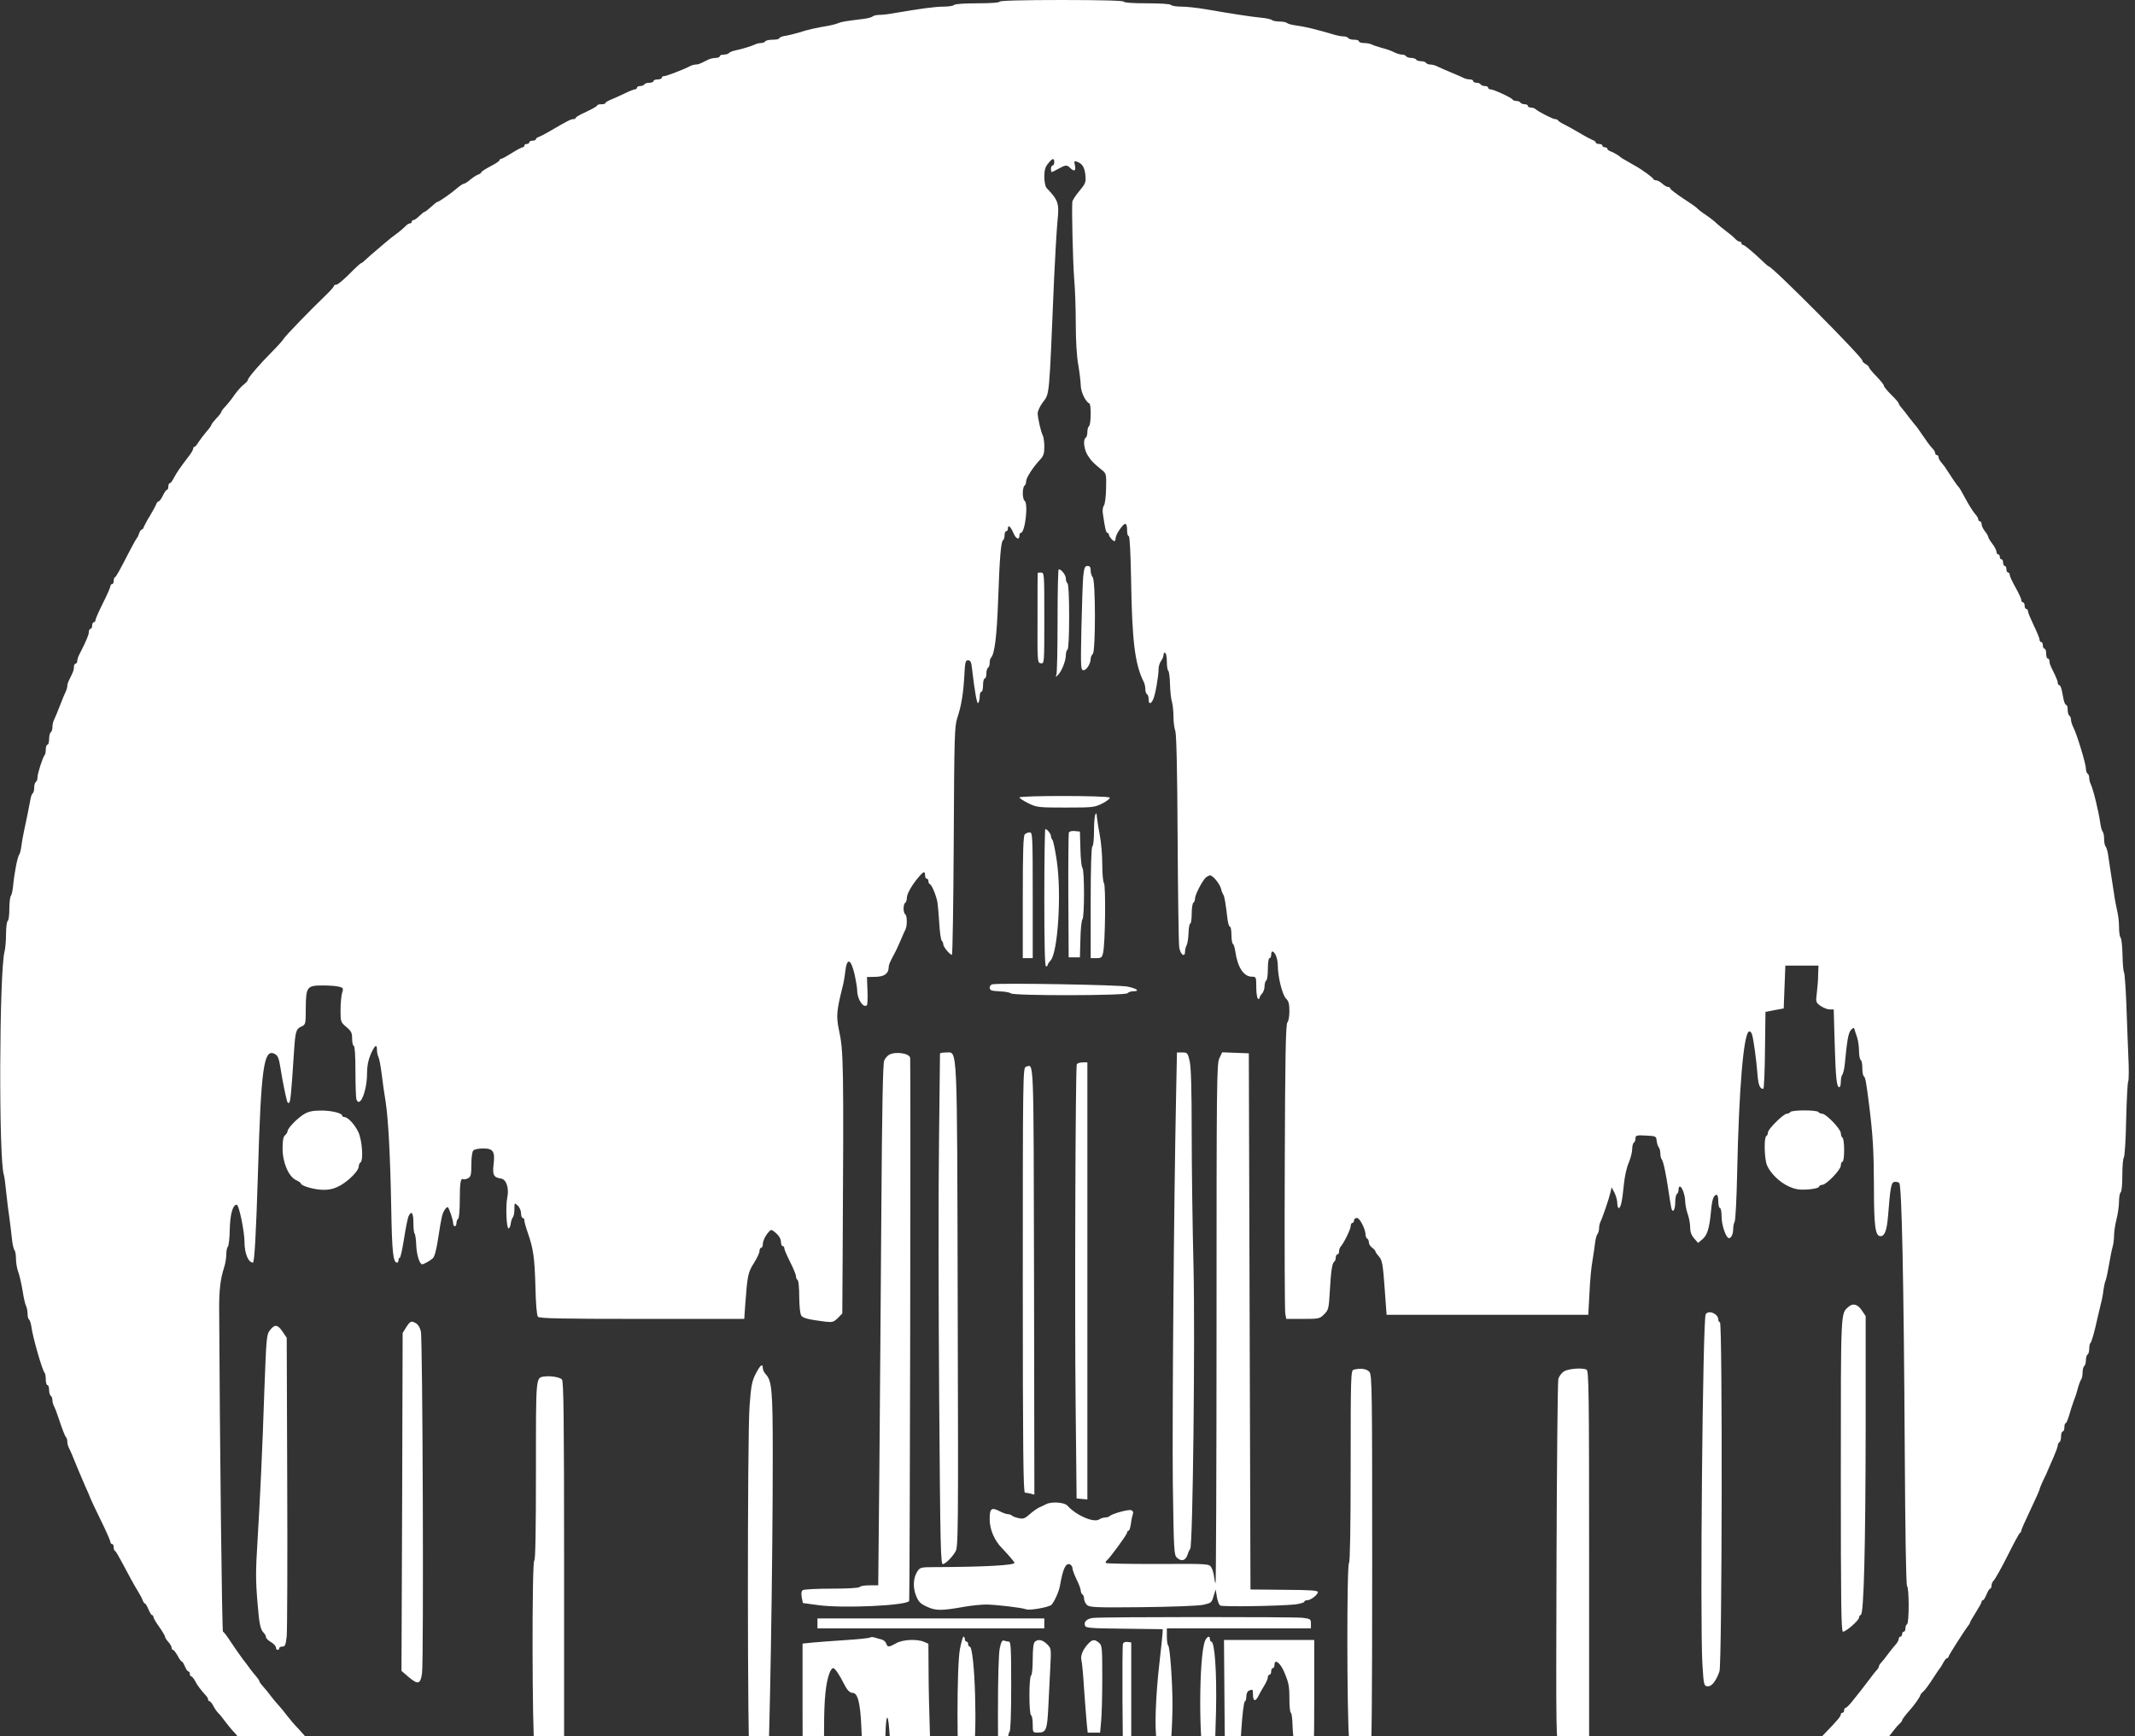 <svg width="257" height="209" viewBox="0 0 257 209" fill="none" xmlns="http://www.w3.org/2000/svg">
<rect x="0" y="0" width="257" height="209" fill="#333333" stroke="none"/>
<path d="M120.327 0.199C120.327 0.319 119.311 0.398 117.656 0.398C116.082 0.398 114.925 0.478 114.846 0.598C114.786 0.697 114.208 0.797 113.59 0.797C112.593 0.797 110.799 1.036 107.55 1.594C106.952 1.713 106.175 1.793 105.856 1.793C105.517 1.793 105.178 1.873 105.058 1.972C104.959 2.072 104.48 2.211 103.982 2.271C101.67 2.55 101.271 2.63 100.892 2.789C100.673 2.889 100.175 3.008 99.796 3.088C98.241 3.347 97.245 3.566 96.208 3.905C95.61 4.084 94.813 4.283 94.474 4.323C94.115 4.383 93.816 4.502 93.816 4.602C93.816 4.702 93.457 4.781 93.039 4.781C92.6 4.781 92.181 4.861 92.122 4.981C92.062 5.08 91.823 5.18 91.603 5.18C91.404 5.18 91.065 5.259 90.866 5.359C90.447 5.558 89.351 5.897 88.494 6.076C88.135 6.156 87.796 6.295 87.736 6.395C87.657 6.495 87.397 6.574 87.118 6.574C86.859 6.574 86.64 6.654 86.64 6.774C86.64 6.873 86.421 6.973 86.142 6.973C85.863 6.973 85.444 7.072 85.185 7.212C84.248 7.69 84.049 7.77 83.75 7.77C83.59 7.77 83.291 7.849 83.092 7.949C82.354 8.347 80.222 9.164 79.942 9.164C79.783 9.164 79.663 9.244 79.663 9.363C79.663 9.463 79.444 9.563 79.165 9.563C78.886 9.563 78.667 9.642 78.667 9.762C78.667 9.861 78.447 9.961 78.188 9.961C77.909 9.961 77.63 10.041 77.57 10.16C77.51 10.26 77.271 10.36 77.052 10.36C76.853 10.36 76.673 10.439 76.673 10.559C76.673 10.658 76.554 10.758 76.434 10.758C76.295 10.758 75.737 10.977 75.178 11.256C74.64 11.515 73.883 11.854 73.544 11.993C73.185 12.133 72.886 12.312 72.886 12.392C72.886 12.491 72.667 12.551 72.388 12.551C72.109 12.551 71.889 12.611 71.889 12.69C71.889 12.79 71.311 13.109 70.594 13.447C69.876 13.766 69.298 14.105 69.298 14.185C69.298 14.284 69.159 14.344 68.999 14.344C68.72 14.344 68.321 14.543 66.208 15.778C65.67 16.097 65.052 16.416 64.873 16.476C64.674 16.535 64.514 16.655 64.514 16.755C64.514 16.854 64.335 16.934 64.115 16.934C63.896 16.934 63.717 17.014 63.717 17.133C63.717 17.233 63.577 17.332 63.418 17.332C63.258 17.332 63.119 17.412 63.119 17.532C63.119 17.631 63.019 17.731 62.919 17.731C62.8 17.731 62.202 18.049 61.604 18.428C61.006 18.806 60.428 19.125 60.328 19.125C60.208 19.125 60.129 19.205 60.129 19.285C60.129 19.384 59.63 19.723 59.032 20.022C58.434 20.34 57.936 20.659 57.936 20.739C57.936 20.819 57.776 20.938 57.557 21.018C57.358 21.078 56.939 21.357 56.62 21.616C56.301 21.895 55.963 22.114 55.843 22.114C55.743 22.114 55.385 22.353 55.046 22.632C54.328 23.269 52.833 24.305 52.654 24.305C52.594 24.305 52.255 24.564 51.896 24.903C51.537 25.221 51.199 25.5 51.119 25.5C51.039 25.5 50.76 25.72 50.481 25.998C50.202 26.277 49.883 26.497 49.763 26.497C49.664 26.497 49.564 26.576 49.564 26.696C49.564 26.795 49.464 26.895 49.345 26.895C49.205 26.895 48.966 27.054 48.787 27.253C48.607 27.433 48.109 27.871 47.67 28.19C47.232 28.509 46.773 28.867 46.654 28.987C46.514 29.086 45.996 29.545 45.478 29.983C44.94 30.421 44.322 30.979 44.062 31.218C43.803 31.477 43.544 31.676 43.484 31.676C43.405 31.676 42.767 32.254 42.069 32.971C41.352 33.688 40.654 34.266 40.494 34.266C40.335 34.266 40.195 34.346 40.195 34.425C40.195 34.525 39.777 35.003 39.278 35.481C37.484 37.195 34.315 40.462 34.136 40.801C34.036 40.98 33.378 41.717 32.66 42.434C31.146 43.968 29.83 45.502 29.83 45.761C29.83 45.841 29.591 46.1 29.312 46.319C29.033 46.538 28.514 47.116 28.175 47.614C27.837 48.112 27.338 48.71 27.099 48.969C26.84 49.228 26.641 49.507 26.641 49.586C26.641 49.666 26.381 50.025 26.043 50.363C25.724 50.722 25.445 51.06 25.445 51.14C25.445 51.24 25.166 51.618 24.827 51.997C24.508 52.375 24.089 52.933 23.89 53.232C23.71 53.551 23.491 53.79 23.412 53.79C23.332 53.79 23.252 53.889 23.252 54.029C23.252 54.148 23.013 54.567 22.694 54.965C21.657 56.32 21.279 56.878 20.94 57.515C20.76 57.874 20.541 58.173 20.441 58.173C20.342 58.173 20.262 58.352 20.262 58.571C20.262 58.79 20.182 58.97 20.102 58.97C20.003 58.97 19.784 59.288 19.604 59.667C19.425 60.045 19.186 60.364 19.086 60.364C18.986 60.364 18.867 60.524 18.807 60.703C18.727 60.902 18.408 61.5 18.069 62.058C17.73 62.596 17.412 63.213 17.332 63.392C17.272 63.592 17.152 63.751 17.073 63.751C16.973 63.751 16.834 63.95 16.754 64.189C16.674 64.448 16.574 64.687 16.495 64.747C16.435 64.807 16.096 65.385 15.757 66.042C14.342 68.791 13.983 69.429 13.844 69.489C13.744 69.528 13.684 69.728 13.684 69.947C13.684 70.146 13.604 70.325 13.485 70.325C13.385 70.325 13.285 70.445 13.285 70.584C13.285 70.704 12.887 71.64 12.388 72.616C11.89 73.612 11.491 74.529 11.491 74.648C11.491 74.788 11.412 74.907 11.292 74.907C11.192 74.907 11.093 75.087 11.093 75.306C11.093 75.525 11.013 75.704 10.893 75.704C10.794 75.704 10.694 75.884 10.694 76.083C10.694 76.421 10.395 77.139 9.578 78.732C9.418 79.011 9.299 79.39 9.299 79.569C9.299 79.749 9.219 79.888 9.099 79.888C9 79.888 8.9 80.067 8.9 80.286C8.9 80.685 8.82 80.864 8.342 81.82C8.202 82.079 8.103 82.418 8.103 82.577C8.103 82.737 8.023 83.036 7.923 83.235C7.824 83.414 7.505 84.191 7.206 84.968C6.907 85.725 6.588 86.522 6.488 86.701C6.388 86.9 6.309 87.279 6.309 87.538C6.309 87.817 6.229 88.096 6.109 88.156C6.01 88.215 5.91 88.594 5.91 88.972C5.91 89.351 5.83 89.65 5.711 89.65C5.611 89.65 5.511 89.909 5.511 90.208C5.511 90.526 5.452 90.845 5.372 90.905C5.153 91.144 4.515 93.096 4.515 93.575C4.515 93.814 4.435 94.073 4.315 94.132C4.216 94.192 4.116 94.511 4.116 94.83C4.116 95.148 4.036 95.447 3.937 95.507C3.837 95.567 3.717 95.905 3.658 96.264C3.478 97.22 3.179 98.774 2.92 99.91C2.8 100.448 2.641 101.304 2.581 101.802C2.521 102.3 2.402 102.798 2.302 102.898C2.103 103.157 1.724 105.109 1.584 106.584C1.525 107.181 1.405 107.759 1.305 107.859C1.206 107.978 1.126 108.656 1.126 109.393C1.126 110.13 1.046 110.807 0.927 110.867C0.827 110.927 0.727 111.644 0.727 112.421C0.727 113.218 0.648 114.174 0.548 114.553C-0.09 116.963 -0.17 139.694 0.468 141.447C0.528 141.607 0.648 142.543 0.747 143.539C0.847 144.515 1.026 145.95 1.146 146.727C1.246 147.484 1.385 148.619 1.445 149.217C1.505 149.815 1.644 150.393 1.744 150.492C1.844 150.612 1.923 151.07 1.923 151.548C1.923 152.006 2.043 152.743 2.202 153.142C2.362 153.56 2.581 154.576 2.721 155.393C2.84 156.21 3.04 157.047 3.139 157.226C3.239 157.425 3.319 157.843 3.319 158.162C3.319 158.501 3.398 158.8 3.498 158.859C3.598 158.919 3.717 159.318 3.777 159.716C3.937 160.971 5.093 164.995 5.372 165.274C5.452 165.354 5.511 165.713 5.511 166.091C5.511 166.45 5.611 166.749 5.711 166.749C5.83 166.749 5.91 167.008 5.91 167.326C5.91 167.665 6.01 167.984 6.109 168.044C6.229 168.103 6.309 168.342 6.309 168.562C6.309 168.761 6.388 169.099 6.508 169.299C6.608 169.478 6.827 170.036 6.986 170.534C7.525 172.148 7.824 172.924 7.963 173.044C8.043 173.124 8.103 173.363 8.103 173.562C8.103 173.761 8.182 174.08 8.282 174.279C8.382 174.459 8.561 174.857 8.681 175.156C9.299 176.67 9.777 177.825 10.295 179.001C10.555 179.539 10.814 180.176 10.893 180.395C10.973 180.614 11.551 181.83 12.169 183.085C12.787 184.34 13.285 185.495 13.285 185.615C13.285 185.754 13.385 185.874 13.485 185.874C13.604 185.874 13.684 186.053 13.684 186.252C13.684 186.472 13.744 186.671 13.844 186.711C13.923 186.731 14.242 187.268 14.561 187.866C15.518 189.679 16.196 190.914 16.654 191.651C16.893 192.03 17.133 192.508 17.192 192.687C17.272 192.887 17.372 193.046 17.451 193.046C17.531 193.046 17.71 193.365 17.87 193.743C18.029 194.122 18.209 194.44 18.308 194.44C18.388 194.44 18.468 194.54 18.468 194.66C18.468 194.799 18.787 195.337 19.166 195.855C19.544 196.393 19.863 196.931 19.863 197.03C19.863 197.15 20.043 197.429 20.262 197.668C20.481 197.907 20.661 198.226 20.661 198.365C20.661 198.505 20.74 198.624 20.82 198.624C20.92 198.624 21.159 198.943 21.378 199.321C21.578 199.7 21.797 200.019 21.877 200.019C21.956 200.019 22.116 200.278 22.255 200.616C22.395 200.955 22.574 201.214 22.674 201.214C22.774 201.214 22.853 201.353 22.853 201.513C22.853 201.672 22.933 201.812 23.013 201.812C23.113 201.812 23.312 202.051 23.471 202.35C23.73 202.868 24.229 203.525 24.787 204.123C24.926 204.262 25.046 204.461 25.046 204.581C25.046 204.7 25.126 204.8 25.206 204.8C25.305 204.8 25.505 205.039 25.664 205.338C25.823 205.657 26.082 206.035 26.242 206.195C26.421 206.354 26.82 206.852 27.139 207.29C27.478 207.729 27.877 208.227 28.036 208.386C28.215 208.545 28.614 209.043 28.953 209.482C29.272 209.92 29.71 210.458 29.93 210.697C30.149 210.936 30.607 211.474 30.946 211.892C31.305 212.331 31.863 212.968 32.202 213.307C32.541 213.665 32.82 214.004 32.82 214.064C32.82 214.283 43.026 224.324 43.245 224.324C43.305 224.324 43.684 224.642 44.102 225.041C44.541 225.439 45.378 226.137 45.976 226.575C46.574 227.033 47.212 227.551 47.371 227.71C47.531 227.87 48.129 228.368 48.667 228.806C49.225 229.244 49.703 229.663 49.724 229.743C49.763 229.842 49.883 229.902 49.983 229.902C50.142 229.902 52.454 231.575 52.753 231.894C52.953 232.133 56.102 234.285 56.222 234.285C56.301 234.285 56.541 234.464 56.78 234.683C57.019 234.902 57.338 235.082 57.477 235.082C57.617 235.082 57.737 235.161 57.737 235.281C57.737 235.381 57.876 235.48 58.036 235.48C58.195 235.48 58.335 235.54 58.335 235.64C58.335 235.719 58.654 235.958 59.032 236.157C59.411 236.377 59.73 236.616 59.73 236.715C59.73 236.795 59.909 236.875 60.129 236.875C60.348 236.875 60.527 236.954 60.527 237.074C60.527 237.174 60.607 237.273 60.727 237.273C60.826 237.273 61.385 237.572 61.962 237.931C62.541 238.289 63.258 238.708 63.577 238.847C63.876 239.006 64.115 239.206 64.115 239.305C64.115 239.385 64.295 239.465 64.494 239.465C64.713 239.465 64.913 239.524 64.953 239.604C64.992 239.704 65.371 239.943 65.81 240.182C67.604 241.138 68.002 241.357 68.062 241.497C68.102 241.596 68.301 241.656 68.521 241.656C68.72 241.656 68.899 241.736 68.899 241.855C68.899 241.955 69.019 242.054 69.178 242.054C69.438 242.054 70.833 242.752 72.746 243.828C73.165 244.047 73.624 244.246 73.783 244.246C73.942 244.246 74.082 244.326 74.082 244.445C74.082 244.545 74.222 244.644 74.401 244.644C74.58 244.644 75.378 244.963 76.195 245.342C76.992 245.72 77.75 246.039 77.869 246.039C77.969 246.039 78.069 246.119 78.069 246.238C78.069 246.338 78.248 246.437 78.467 246.437C78.687 246.437 79.025 246.517 79.225 246.617C79.404 246.716 79.843 246.896 80.162 247.035C80.501 247.174 80.919 247.354 81.099 247.453C81.298 247.553 81.637 247.633 81.856 247.633C82.075 247.633 82.255 247.712 82.255 247.792C82.255 247.892 82.793 248.131 83.451 248.33C84.128 248.529 84.707 248.768 84.766 248.868C84.826 248.948 85.125 249.027 85.464 249.027C85.783 249.027 86.042 249.107 86.042 249.226C86.042 249.326 86.301 249.426 86.62 249.426C86.959 249.426 87.278 249.505 87.338 249.625C87.397 249.724 87.677 249.824 87.936 249.824C88.195 249.824 88.474 249.924 88.534 250.023C88.594 250.143 88.833 250.223 89.032 250.223C89.371 250.223 90.348 250.581 91.264 251.039C91.464 251.139 91.823 251.219 92.062 251.219C92.46 251.219 93.417 251.478 94.314 251.836C94.534 251.916 94.992 252.035 95.311 252.095C95.65 252.135 96.308 252.294 96.806 252.414C97.304 252.534 98.102 252.713 98.6 252.793C99.098 252.872 99.696 253.051 99.936 253.171C100.175 253.31 100.673 253.41 101.072 253.41C101.45 253.41 101.829 253.49 101.889 253.609C101.949 253.709 102.387 253.809 102.866 253.809C103.324 253.809 103.783 253.888 103.882 253.988C104.002 254.087 104.58 254.227 105.178 254.287C105.776 254.346 106.852 254.486 107.57 254.586C108.288 254.705 109.583 254.884 110.48 254.984C111.357 255.103 112.474 255.283 112.972 255.382C113.45 255.502 114.547 255.602 115.384 255.602C116.221 255.602 116.979 255.681 117.038 255.801C117.198 256.06 139.005 256.06 139.164 255.801C139.224 255.681 139.982 255.602 140.819 255.602C141.656 255.602 142.712 255.502 143.151 255.402C144.048 255.163 146.58 254.805 148.234 254.685C148.832 254.625 149.51 254.506 149.729 254.406C149.948 254.307 150.486 254.187 150.925 254.127C153.217 253.848 153.736 253.749 153.915 253.589C154.015 253.49 154.354 253.41 154.692 253.41C155.011 253.41 155.729 253.271 156.287 253.111C158.061 252.593 159.875 252.175 160.652 252.075C161.051 252.016 161.45 251.896 161.51 251.796C161.569 251.697 161.868 251.617 162.187 251.617C162.506 251.617 162.825 251.517 162.885 251.418C162.945 251.298 163.324 251.219 163.702 251.219C164.081 251.219 164.38 251.139 164.38 251.039C164.38 250.94 164.679 250.82 165.038 250.76C165.676 250.661 166.772 250.322 167.41 250.003C167.609 249.904 167.948 249.824 168.147 249.824C168.367 249.824 168.606 249.744 168.666 249.625C168.725 249.525 169.044 249.426 169.363 249.426C169.682 249.426 170.001 249.326 170.061 249.226C170.121 249.107 170.4 249.027 170.679 249.027C170.938 249.027 171.157 248.948 171.157 248.848C171.157 248.768 171.636 248.549 172.214 248.37C174.088 247.792 174.745 247.533 174.745 247.394C174.745 247.294 174.965 247.234 175.244 247.234C175.523 247.234 175.742 247.135 175.742 247.035C175.742 246.915 175.921 246.836 176.141 246.836C176.36 246.836 176.699 246.756 176.898 246.656C177.277 246.457 179.39 245.501 180.028 245.242C181.383 244.704 189.496 240.58 189.496 240.441C189.496 240.341 189.675 240.261 189.895 240.261C190.114 240.261 190.293 240.162 190.293 240.062C190.293 239.943 190.453 239.863 190.652 239.863C190.832 239.863 191.21 239.684 191.489 239.465C191.768 239.245 192.107 239.066 192.247 239.066C192.366 239.066 192.486 238.967 192.486 238.867C192.486 238.747 192.606 238.668 192.765 238.668C192.905 238.668 193.124 238.548 193.243 238.409C193.363 238.269 193.901 237.931 194.459 237.672C195.018 237.393 195.476 237.114 195.476 237.014C195.476 236.934 195.576 236.875 195.695 236.875C195.835 236.875 196.373 236.556 196.891 236.177C197.429 235.799 197.968 235.48 198.067 235.48C198.187 235.48 198.267 235.4 198.267 235.301C198.267 235.201 198.426 235.062 198.645 234.982C198.845 234.922 199.263 234.643 199.582 234.384C199.901 234.106 200.28 233.886 200.419 233.886C200.539 233.886 200.659 233.807 200.659 233.727C200.659 233.627 200.978 233.388 201.356 233.169C201.735 232.97 202.054 232.731 202.054 232.651C202.054 232.552 202.174 232.492 202.313 232.492C202.453 232.492 202.931 232.193 203.37 231.854C203.788 231.496 204.546 230.878 205.044 230.5C205.542 230.121 205.981 229.743 206.001 229.663C206.041 229.583 206.18 229.503 206.3 229.503C206.439 229.503 206.978 229.105 207.536 228.607C208.074 228.109 208.592 227.71 208.692 227.71C208.772 227.71 209.13 227.412 209.489 227.073C209.848 226.714 210.406 226.236 210.705 226.017C211.024 225.798 211.722 225.18 212.26 224.662C212.818 224.124 213.476 223.567 213.735 223.387C213.994 223.228 214.213 222.949 214.213 222.81C214.213 222.65 214.333 222.531 214.492 222.531C214.771 222.531 222.386 215.12 222.386 214.841C222.386 214.701 222.785 214.263 224.08 212.888C224.519 212.43 225.236 211.613 225.675 211.075C226.094 210.518 226.592 209.94 226.771 209.781C226.931 209.621 227.329 209.123 227.668 208.685C227.987 208.247 228.406 207.748 228.605 207.569C228.805 207.39 228.964 207.191 228.964 207.111C228.964 206.991 229.383 206.454 229.961 205.796C230.419 205.298 231.157 204.242 231.157 204.083C231.157 204.003 231.316 203.804 231.535 203.625C231.735 203.445 232.233 202.768 232.652 202.11C233.07 201.453 233.469 200.875 233.529 200.816C233.589 200.756 233.768 200.477 233.927 200.158C234.087 199.859 234.286 199.62 234.386 199.62C234.466 199.62 234.545 199.541 234.545 199.461C234.545 199.301 236.499 196.253 236.937 195.696C237.057 195.556 237.137 195.397 237.137 195.337C237.137 195.277 237.456 194.719 237.834 194.122C238.213 193.524 238.532 192.946 238.532 192.847C238.532 192.727 238.612 192.647 238.691 192.647C238.791 192.647 238.971 192.329 239.13 191.95C239.289 191.572 239.469 191.253 239.569 191.253C239.648 191.253 239.728 191.094 239.728 190.874C239.728 190.675 239.848 190.416 239.987 190.277C240.127 190.157 240.884 188.842 241.642 187.328C242.399 185.814 243.077 184.539 243.176 184.519C243.256 184.479 243.316 184.36 243.316 184.24C243.316 184.141 243.814 183.025 244.412 181.77C245.01 180.515 245.509 179.399 245.509 179.32C245.509 179.22 245.708 178.742 245.927 178.264C246.166 177.805 246.426 177.228 246.505 177.009C246.605 176.789 246.904 176.092 247.183 175.455C247.462 174.817 247.701 174.18 247.701 174.02C247.701 173.881 247.801 173.682 247.901 173.622C248.02 173.562 248.1 173.243 248.1 172.905C248.1 172.586 248.2 172.327 248.299 172.327C248.419 172.327 248.499 172.108 248.499 171.829C248.499 171.55 248.578 171.331 248.658 171.331C248.738 171.331 248.917 170.912 249.077 170.374C249.216 169.856 249.455 169.119 249.595 168.741C249.754 168.362 249.994 167.645 250.113 167.147C250.253 166.649 250.432 166.171 250.532 166.051C250.612 165.952 250.691 165.573 250.691 165.235C250.691 164.876 250.791 164.517 250.891 164.458C250.99 164.398 251.09 164.079 251.09 163.76C251.09 163.442 251.19 163.123 251.289 163.063C251.409 163.003 251.489 162.684 251.489 162.386C251.489 162.087 251.548 161.768 251.628 161.688C251.788 161.549 252.107 160.393 252.485 158.68C252.585 158.242 252.764 157.485 252.884 156.987C253.024 156.489 253.163 155.732 253.203 155.293C253.263 154.855 253.382 154.317 253.482 154.098C253.562 153.879 253.741 153.022 253.881 152.205C254.02 151.389 254.2 150.452 254.299 150.134C254.399 149.815 254.479 149.177 254.479 148.739C254.479 148.281 254.618 147.384 254.778 146.767C254.937 146.129 255.077 145.173 255.077 144.635C255.077 144.097 255.176 143.599 255.276 143.539C255.396 143.48 255.475 142.563 255.475 141.467C255.475 140.411 255.555 139.455 255.655 139.356C255.754 139.236 255.894 137.224 255.934 134.873C255.994 132.522 256.093 130.43 256.173 130.231C256.273 130.012 256.273 128.578 256.193 127.044C256.133 125.49 256.014 122.641 255.954 120.728C255.874 118.816 255.754 117.142 255.675 117.043C255.595 116.923 255.515 115.987 255.495 114.951C255.475 113.915 255.376 112.979 255.256 112.859C255.156 112.76 255.077 112.182 255.077 111.564C255.077 110.967 254.977 110.11 254.857 109.672C254.758 109.233 254.558 108.237 254.459 107.48C254.339 106.703 254.16 105.548 254.06 104.89C253.96 104.233 253.821 103.336 253.761 102.898C253.701 102.46 253.562 102.021 253.462 101.902C253.362 101.802 253.283 101.404 253.283 101.005C253.283 100.607 253.203 100.209 253.103 100.109C253.004 99.989 252.884 99.551 252.824 99.113C252.625 97.678 251.967 94.989 251.668 94.391C251.568 94.192 251.489 93.853 251.489 93.654C251.489 93.435 251.409 93.196 251.289 93.136C251.19 93.076 251.09 92.797 251.09 92.519C251.09 91.961 250.014 88.415 249.595 87.598C249.436 87.279 249.296 86.861 249.296 86.662C249.296 86.462 249.216 86.223 249.097 86.163C248.997 86.104 248.897 85.785 248.897 85.446C248.897 85.127 248.818 84.868 248.718 84.868C248.618 84.868 248.499 84.59 248.419 84.271C248.359 83.932 248.24 83.394 248.18 83.076C248.1 82.737 247.98 82.478 247.881 82.478C247.781 82.478 247.701 82.358 247.701 82.199C247.701 82.04 247.542 81.621 247.362 81.243C246.764 80.047 246.705 79.888 246.705 79.589C246.705 79.43 246.625 79.29 246.505 79.29C246.406 79.29 246.306 79.011 246.306 78.693C246.306 78.354 246.226 78.095 246.107 78.095C246.007 78.095 245.907 77.916 245.907 77.697C245.907 77.477 245.828 77.298 245.708 77.298C245.608 77.298 245.509 77.159 245.509 76.999C245.509 76.84 245.19 76.063 244.811 75.286C244.432 74.489 244.113 73.732 244.113 73.573C244.113 73.433 244.034 73.314 243.914 73.314C243.814 73.314 243.715 73.134 243.715 72.915C243.715 72.696 243.635 72.517 243.515 72.517C243.416 72.517 243.316 72.397 243.316 72.238C243.316 72.078 242.997 71.401 242.618 70.724C242.24 70.046 241.921 69.369 241.921 69.21C241.921 69.05 241.841 68.931 241.721 68.931C241.622 68.931 241.522 68.751 241.522 68.532C241.522 68.313 241.442 68.134 241.323 68.134C241.223 68.134 241.123 67.954 241.123 67.735C241.123 67.516 241.044 67.337 240.924 67.337C240.824 67.337 240.725 67.198 240.725 67.038C240.725 66.879 240.645 66.739 240.525 66.739C240.426 66.739 240.326 66.6 240.326 66.421C240.326 66.261 240.107 65.823 239.828 65.464C239.549 65.106 239.329 64.727 239.329 64.627C239.329 64.528 239.15 64.229 238.931 63.95C238.711 63.671 238.532 63.293 238.532 63.093C238.532 62.914 238.452 62.755 238.333 62.755C238.233 62.755 238.133 62.655 238.133 62.516C238.133 62.396 237.974 62.097 237.755 61.878C237.555 61.639 237.157 61.041 236.878 60.544C236.04 58.989 235.841 58.671 235.721 58.571C235.622 58.492 235.044 57.655 234.246 56.42C234.147 56.24 233.888 55.922 233.708 55.702C233.509 55.483 233.349 55.184 233.349 55.045C233.349 54.906 233.27 54.786 233.15 54.786C233.05 54.786 232.951 54.686 232.951 54.567C232.951 54.447 232.831 54.228 232.711 54.089C232.253 53.591 232.054 53.312 231.356 52.296C230.997 51.738 230.638 51.26 230.559 51.2C230.499 51.14 230.18 50.742 229.841 50.303C229.522 49.865 229.104 49.327 228.924 49.128C228.725 48.909 228.565 48.67 228.565 48.57C228.565 48.491 228.167 48.012 227.668 47.534C227.17 47.036 226.771 46.558 226.771 46.439C226.771 46.319 226.373 45.821 225.874 45.303C225.376 44.805 224.977 44.307 224.977 44.207C224.977 44.128 224.798 43.948 224.579 43.829C224.359 43.709 224.18 43.53 224.18 43.41C224.18 42.992 213.336 32.075 212.918 32.075C212.878 32.075 212.619 31.875 212.36 31.616C211.044 30.361 209.987 29.485 209.828 29.485C209.708 29.485 209.629 29.385 209.629 29.286C209.629 29.166 209.529 29.086 209.409 29.086C209.27 29.086 209.031 28.927 208.851 28.728C208.672 28.529 208.174 28.11 207.735 27.791C207.296 27.453 206.798 27.054 206.639 26.895C206.479 26.716 205.901 26.257 205.343 25.879C204.805 25.52 204.326 25.142 204.287 25.062C204.247 25.002 203.509 24.464 202.632 23.907C201.775 23.329 201.057 22.791 201.057 22.691C201.057 22.592 200.938 22.512 200.798 22.512C200.659 22.512 200.34 22.333 200.101 22.114C199.861 21.895 199.542 21.715 199.383 21.715C199.223 21.715 199.064 21.655 199.024 21.556C198.944 21.357 197.669 20.42 196.831 19.962C196.453 19.743 195.915 19.444 195.655 19.285C195.396 19.145 195.137 18.986 195.077 18.926C194.878 18.727 194.18 18.308 193.841 18.209C193.642 18.129 193.483 18.01 193.483 17.91C193.483 17.81 193.343 17.731 193.184 17.731C193.024 17.731 192.885 17.631 192.885 17.532C192.885 17.412 192.705 17.332 192.486 17.332C192.267 17.332 192.087 17.253 192.087 17.153C192.087 17.053 191.928 16.934 191.748 16.874C191.549 16.794 190.851 16.436 190.194 16.037C189.536 15.639 188.679 15.181 188.3 14.982C187.921 14.802 187.582 14.583 187.543 14.483C187.503 14.404 187.343 14.344 187.204 14.344C186.925 14.344 185.17 13.447 184.832 13.129C184.712 13.029 184.473 12.949 184.273 12.949C184.074 12.949 183.915 12.85 183.915 12.75C183.915 12.631 183.735 12.551 183.536 12.551C183.317 12.551 183.077 12.451 183.018 12.352C182.958 12.232 182.719 12.152 182.519 12.152C182.32 12.152 182.121 12.073 182.081 11.993C182.001 11.774 179.788 10.758 179.43 10.758C179.27 10.758 179.131 10.658 179.131 10.559C179.131 10.439 178.951 10.36 178.752 10.36C178.533 10.36 178.293 10.26 178.234 10.16C178.174 10.041 177.935 9.961 177.715 9.961C177.516 9.961 177.337 9.861 177.337 9.762C177.337 9.642 177.157 9.563 176.938 9.563C176.719 9.563 176.38 9.483 176.181 9.383C176.001 9.284 175.583 9.104 175.244 8.965C174.287 8.567 173.27 8.128 172.911 7.949C172.712 7.849 172.373 7.77 172.174 7.77C171.955 7.77 171.715 7.67 171.656 7.57C171.596 7.451 171.317 7.371 171.058 7.371C170.799 7.371 170.519 7.272 170.46 7.172C170.4 7.052 170.121 6.973 169.862 6.973C169.603 6.973 169.323 6.873 169.264 6.774C169.204 6.654 168.965 6.574 168.765 6.574C168.566 6.574 168.147 6.455 167.828 6.295C167.529 6.136 166.872 5.897 166.373 5.777C165.875 5.638 165.317 5.459 165.137 5.359C164.938 5.259 164.52 5.18 164.181 5.18C163.862 5.18 163.583 5.08 163.583 4.981C163.583 4.861 163.324 4.781 163.005 4.781C162.666 4.781 162.347 4.682 162.287 4.582C162.227 4.463 161.968 4.383 161.749 4.383C161.51 4.383 161.051 4.303 160.712 4.204C158.181 3.466 157.184 3.227 155.908 3.048C155.47 2.988 155.031 2.869 154.932 2.769C154.812 2.67 154.413 2.59 154.015 2.59C153.616 2.59 153.217 2.51 153.098 2.411C152.998 2.311 152.42 2.191 151.822 2.132C150.706 2.032 148.134 1.634 145.025 1.096C144.088 0.936 142.812 0.797 142.194 0.797C141.576 0.797 141.018 0.697 140.958 0.598C140.879 0.478 139.703 0.398 138.048 0.398C136.334 0.398 135.277 0.319 135.277 0.199C135.277 0.08 132.646 -1.52588e-05 127.802 -1.52588e-05C122.959 -1.52588e-05 120.327 0.08 120.327 0.199ZM126.905 19.524C126.905 19.743 126.826 19.922 126.706 19.922C126.606 19.922 126.507 20.102 126.507 20.321C126.507 20.54 126.547 20.719 126.606 20.719C126.646 20.719 127.005 20.54 127.404 20.321C128.261 19.843 128.44 19.823 128.819 20.221C129.317 20.699 129.537 20.58 129.397 19.922C129.277 19.404 129.317 19.344 129.636 19.464C130.294 19.703 130.553 20.141 130.653 21.078C130.733 21.954 130.673 22.094 129.915 23.01C129.457 23.548 129.098 24.126 129.078 24.305C128.998 25.54 129.158 31.616 129.297 33.469C129.417 34.724 129.497 37.234 129.497 39.047C129.497 41.02 129.616 42.972 129.796 43.928C129.955 44.805 130.075 45.921 130.095 46.379C130.095 47.176 130.673 48.371 131.131 48.57C131.37 48.67 131.331 51.16 131.091 51.3C130.992 51.359 130.892 51.678 130.892 51.997C130.892 52.316 130.812 52.634 130.693 52.694C130.354 52.913 130.473 54.049 130.912 54.786C131.331 55.463 131.669 55.802 132.686 56.619C133.164 56.997 133.184 57.117 133.144 58.81C133.125 59.826 133.005 60.703 132.885 60.862C132.746 61.041 132.686 61.46 132.766 61.898C133.025 63.691 133.144 64.149 133.304 64.149C133.404 64.149 133.483 64.249 133.483 64.368C133.483 64.588 133.962 65.145 134.161 65.145C134.221 65.145 134.281 65.006 134.281 64.847C134.281 64.667 134.44 64.289 134.62 63.99C135.397 62.795 135.676 62.775 135.676 63.89C135.676 64.249 135.756 64.548 135.875 64.548C135.995 64.548 136.095 66.6 136.154 69.767C136.274 77.278 136.613 79.968 137.689 82.119C137.789 82.318 137.869 82.697 137.869 82.956C137.869 83.235 137.968 83.514 138.068 83.573C138.188 83.633 138.267 83.912 138.267 84.191C138.267 84.789 138.526 84.809 138.806 84.211C139.065 83.693 139.463 81.402 139.463 80.545C139.463 80.227 139.603 79.788 139.762 79.569C139.922 79.37 140.061 79.031 140.061 78.832C140.061 78.633 140.161 78.533 140.261 78.593C140.38 78.653 140.46 79.151 140.46 79.689C140.46 80.227 140.54 80.705 140.639 80.764C140.719 80.824 140.819 81.541 140.839 82.358C140.859 83.175 140.958 84.151 141.078 84.51C141.178 84.868 141.257 85.665 141.257 86.303C141.257 86.921 141.357 87.677 141.477 87.996C141.616 88.355 141.716 92.738 141.756 100.906C141.796 107.699 141.875 113.636 141.955 114.094C142.114 114.971 142.653 115.31 142.653 114.533C142.653 114.313 142.732 113.975 142.852 113.776C142.952 113.576 143.051 112.899 143.071 112.281C143.091 111.664 143.191 111.166 143.291 111.166C143.37 111.166 143.45 110.628 143.45 109.99C143.45 109.333 143.55 108.735 143.649 108.675C143.769 108.616 143.849 108.377 143.849 108.177C143.849 107.739 144.666 106.145 145.104 105.687C145.284 105.528 145.523 105.388 145.663 105.388C146.001 105.388 146.819 106.384 146.978 106.982C147.038 107.261 147.158 107.56 147.237 107.679C147.397 107.879 147.536 108.735 147.756 110.608C147.815 111.146 147.955 111.564 148.055 111.564C148.154 111.564 148.234 112.002 148.234 112.54C148.234 113.098 148.314 113.576 148.413 113.636C148.513 113.696 148.633 114.094 148.692 114.493C148.972 116.465 149.709 117.581 150.706 117.581C151.204 117.581 151.224 117.64 151.224 118.856C151.224 119.533 151.324 120.171 151.423 120.23C151.543 120.29 151.623 120.25 151.623 120.131C151.623 120.011 151.762 119.772 151.922 119.613C152.081 119.433 152.221 119.055 152.221 118.736C152.221 118.417 152.32 118.099 152.42 118.039C152.54 117.979 152.619 117.342 152.619 116.624C152.619 115.907 152.699 115.349 152.819 115.349C152.938 115.349 153.018 115.17 153.018 114.951C153.018 114.732 153.078 114.553 153.138 114.553C153.476 114.553 153.795 115.349 153.815 116.206C153.815 117.621 154.373 119.832 154.832 120.25C155.111 120.509 155.211 120.848 155.211 121.724C155.211 122.342 155.111 122.94 154.971 123.079C154.772 123.278 154.692 127.084 154.653 140.411C154.613 149.795 154.653 157.784 154.712 158.122L154.832 158.78H156.825C158.759 158.78 158.858 158.76 159.397 158.222C159.915 157.704 159.955 157.525 160.074 155.473C160.214 153.022 160.353 152.046 160.613 151.887C160.712 151.827 160.792 151.608 160.792 151.389C160.792 151.189 160.892 151.01 160.991 151.01C161.111 151.01 161.191 150.851 161.191 150.651C161.191 150.452 161.27 150.213 161.37 150.094C161.749 149.695 162.586 147.982 162.586 147.623C162.586 147.404 162.686 147.225 162.785 147.225C162.905 147.225 162.985 147.085 162.985 146.926C162.985 146.767 163.144 146.627 163.343 146.627C163.682 146.627 164.38 147.982 164.38 148.659C164.38 148.839 164.48 149.058 164.579 149.117C164.699 149.177 164.779 149.396 164.779 149.576C164.779 149.775 164.958 150.054 165.177 150.213C165.397 150.373 165.576 150.572 165.576 150.671C165.576 150.751 165.755 151.01 165.975 151.249C166.393 151.707 166.473 152.225 166.692 155.293C166.772 156.389 166.852 157.505 166.872 157.784L166.912 158.282H179.051H191.19L191.33 155.692C191.39 154.257 191.549 152.524 191.689 151.807C191.808 151.09 191.948 150.114 192.008 149.616C192.067 149.117 192.207 148.639 192.307 148.54C192.406 148.42 192.486 148.141 192.486 147.882C192.486 147.623 192.566 147.265 192.665 147.066C192.905 146.587 193.702 144.256 193.861 143.539L194.001 142.942L194.34 143.579C194.519 143.938 194.679 144.496 194.679 144.834C194.679 145.153 194.758 145.432 194.858 145.432C195.097 145.432 195.277 144.615 195.476 142.583C195.556 141.687 195.815 140.511 196.054 139.993C196.273 139.455 196.473 138.718 196.473 138.36C196.473 137.981 196.572 137.622 196.672 137.563C196.792 137.503 196.871 137.264 196.871 137.045C196.871 136.686 196.991 136.646 198.127 136.706C199.343 136.766 199.363 136.786 199.423 137.363C199.463 137.682 199.582 138.041 199.682 138.14C199.782 138.26 199.861 138.579 199.861 138.858C199.861 139.136 199.941 139.455 200.021 139.555C200.22 139.774 200.539 141.268 200.858 143.44C200.978 144.256 201.117 145.133 201.177 145.392C201.336 146.129 201.655 145.691 201.655 144.735C201.655 144.256 201.755 143.798 201.855 143.739C201.974 143.679 202.054 143.44 202.054 143.221C202.054 143.021 202.114 142.842 202.213 142.842C202.473 142.842 202.851 143.898 202.851 144.615C202.871 145.014 202.991 145.691 203.15 146.129C203.31 146.567 203.449 147.285 203.449 147.723C203.449 148.281 203.589 148.699 203.928 149.078L204.406 149.635L204.924 149.197C205.522 148.679 205.762 147.902 205.961 145.83C206.081 144.396 206.28 143.838 206.659 143.838C206.758 143.838 206.838 144.197 206.838 144.635C206.838 145.073 206.938 145.432 207.037 145.432C207.157 145.432 207.237 145.91 207.237 146.488C207.237 147.504 207.775 149.058 208.134 149.058C208.393 149.058 208.632 148.56 208.632 147.962C208.632 147.643 208.712 147.245 208.811 147.066C208.911 146.886 209.051 144.217 209.11 141.149C209.33 130.909 209.888 124.394 210.546 124.175C210.665 124.135 210.845 124.294 210.904 124.553C211.084 125.131 211.423 127.582 211.562 129.395C211.662 130.65 211.841 131.068 212.26 131.088C212.34 131.088 212.439 128.996 212.459 126.446L212.519 121.824L213.615 121.605L214.712 121.406L214.811 118.816L214.911 116.246H216.904H218.898L218.858 117.342C218.858 117.939 218.778 118.935 218.698 119.553C218.559 120.629 218.579 120.689 219.157 121.107C219.496 121.326 219.974 121.525 220.253 121.525H220.732L220.851 125.649C220.971 129.833 221.09 130.889 221.409 130.889C221.509 130.889 221.589 130.59 221.589 130.231C221.589 129.873 221.668 129.494 221.768 129.375C221.868 129.275 222.007 128.697 222.067 128.1C222.346 125.151 222.506 124.294 222.825 123.976C223.104 123.697 223.183 123.697 223.243 123.936C223.283 124.095 223.423 124.534 223.562 124.932C223.682 125.31 223.781 126.048 223.781 126.566C223.781 127.064 223.881 127.542 223.981 127.602C224.1 127.661 224.18 128.12 224.18 128.598C224.18 129.076 224.26 129.514 224.359 129.574C224.539 129.693 224.638 130.211 224.977 132.881C225.456 136.706 225.555 138.479 225.575 142.822C225.575 147.663 225.735 148.819 226.373 148.819C226.871 148.819 227.13 148.101 227.27 146.428C227.549 142.902 227.648 142.344 228.047 142.284C228.246 142.244 228.506 142.304 228.625 142.424C228.924 142.722 229.163 154.038 229.283 174.419C229.343 184.659 229.442 190.815 229.562 190.934C229.821 191.193 229.821 195.377 229.562 195.536C229.442 195.596 229.363 195.835 229.363 196.054C229.363 196.253 229.283 196.433 229.163 196.433C229.064 196.433 228.964 196.572 228.964 196.731C228.964 196.891 228.884 197.03 228.765 197.03C228.665 197.03 228.565 197.15 228.565 197.289C228.565 197.429 228.406 197.728 228.226 197.947C228.027 198.146 227.609 198.684 227.27 199.122C226.951 199.56 226.572 200.039 226.432 200.178C226.293 200.317 226.173 200.517 226.173 200.616C226.173 200.716 226.054 200.915 225.914 201.055C225.775 201.194 225.396 201.672 225.077 202.11C224.738 202.549 224.379 203.027 224.24 203.206C224.12 203.366 223.642 203.983 223.183 204.541C222.745 205.119 222.286 205.597 222.187 205.597C222.067 205.597 221.987 205.736 221.987 205.896C221.987 206.055 221.908 206.195 221.788 206.195C221.688 206.195 221.589 206.274 221.589 206.394C221.589 206.633 221.19 207.091 219.755 208.585C219.117 209.223 218.599 209.82 218.599 209.92C218.599 210.139 212.1 216.694 210.765 217.849C210.247 218.287 209.489 218.965 209.071 219.343C208.652 219.722 207.875 220.399 207.356 220.837C206.818 221.276 206.26 221.754 206.12 221.873C205.981 222.013 205.821 222.132 205.762 222.132C205.702 222.132 205.383 222.411 205.084 222.73C204.765 223.069 204.426 223.328 204.326 223.328C204.227 223.348 203.708 223.746 203.17 224.224C202.612 224.722 202.074 225.121 201.954 225.121C201.835 225.121 201.615 225.3 201.456 225.539C201.297 225.758 200.898 226.077 200.599 226.256C200.28 226.416 199.762 226.814 199.423 227.133C199.084 227.451 198.705 227.71 198.566 227.71C198.446 227.71 198.167 227.87 197.948 228.069C197.748 228.248 197.15 228.687 196.632 229.005C196.094 229.344 195.675 229.663 195.675 229.743C195.675 229.842 195.576 229.902 195.476 229.902C195.257 229.902 193.164 231.237 192.725 231.635C192.586 231.775 192.127 232.034 191.729 232.233C191.33 232.412 190.951 232.631 190.891 232.691C190.732 232.91 188.3 234.285 188.081 234.285C187.981 234.285 187.702 234.464 187.463 234.683C187.224 234.902 186.865 235.082 186.665 235.082C186.466 235.082 186.307 235.141 186.307 235.241C186.307 235.321 186.127 235.48 185.908 235.58C181.961 237.552 178.732 239.146 178.333 239.305C178.054 239.425 177.676 239.584 177.496 239.684C177.297 239.783 176.998 239.863 176.838 239.863C176.679 239.863 176.539 239.943 176.539 240.062C176.539 240.162 176.4 240.261 176.24 240.261C175.941 240.261 175.782 240.321 174.586 240.919C174.207 241.098 173.789 241.258 173.629 241.258C173.47 241.258 173.35 241.337 173.35 241.457C173.35 241.556 173.091 241.656 172.752 241.656C172.433 241.656 172.154 241.736 172.154 241.855C172.154 241.955 171.975 242.054 171.755 242.054C171.536 242.054 171.197 242.134 170.998 242.234C170.818 242.333 170.4 242.513 170.061 242.652C169.742 242.792 169.204 243.011 168.865 243.15C168.546 243.31 167.908 243.529 167.47 243.668C167.031 243.788 166.513 243.967 166.333 244.067C166.134 244.166 165.755 244.246 165.476 244.246C165.197 244.246 164.978 244.326 164.978 244.445C164.978 244.545 164.699 244.644 164.38 244.644C164.041 244.644 163.623 244.724 163.423 244.824C163.244 244.923 162.546 245.162 161.888 245.342C161.231 245.541 160.533 245.76 160.353 245.86C160.154 245.959 159.775 246.039 159.516 246.039C159.237 246.039 158.958 246.119 158.898 246.238C158.839 246.338 158.42 246.437 158.001 246.437C157.583 246.437 157.164 246.517 157.104 246.637C157.045 246.736 156.586 246.836 156.088 246.836C155.609 246.836 155.211 246.915 155.211 247.035C155.211 247.135 154.932 247.234 154.573 247.234C154.234 247.234 153.676 247.314 153.337 247.414C152.32 247.712 150.008 248.21 148.533 248.41C147.776 248.529 146.819 248.669 146.44 248.748C146.061 248.808 145.164 248.908 144.447 248.967C143.729 249.027 143.071 249.127 142.952 249.226C142.852 249.306 141.855 249.386 140.759 249.406C139.663 249.426 138.686 249.525 138.566 249.605C138.307 249.824 132.467 250.083 128.101 250.103C124.055 250.103 117.955 249.824 117.517 249.605C117.337 249.525 116.341 249.426 115.264 249.406C114.208 249.386 113.291 249.306 113.231 249.207C113.171 249.107 112.513 249.027 111.756 249.027C110.999 249.027 110.321 248.928 110.261 248.828C110.201 248.708 109.743 248.629 109.264 248.629C108.507 248.629 107.371 248.43 103.583 247.593C103.085 247.493 102.328 247.354 101.889 247.314C101.45 247.254 100.912 247.135 100.693 247.035C100.294 246.856 99.577 246.716 98.141 246.497C97.743 246.437 97.344 246.318 97.284 246.218C97.225 246.119 96.926 246.039 96.607 246.039C96.288 246.039 95.989 245.959 95.929 245.86C95.869 245.76 95.53 245.64 95.171 245.581C93.995 245.381 92.62 244.963 92.62 244.804C92.62 244.704 92.341 244.644 92.022 244.644C91.683 244.644 91.264 244.565 91.065 244.465C90.886 244.365 90.108 244.106 89.331 243.867C88.075 243.469 87.278 243.15 86.201 242.632C86.002 242.533 85.663 242.453 85.464 242.453C85.245 242.453 85.005 242.373 84.946 242.254C84.886 242.154 84.647 242.054 84.427 242.054C84.228 242.054 83.889 241.975 83.69 241.875C83.51 241.776 83.132 241.616 82.853 241.517C82.574 241.397 81.856 241.078 81.258 240.779C80.66 240.501 80.042 240.261 79.922 240.261C79.783 240.261 79.663 240.162 79.663 240.062C79.663 239.943 79.484 239.863 79.265 239.863C79.045 239.863 78.567 239.684 78.168 239.465C77.77 239.245 77.291 239.066 77.092 239.066C76.873 239.066 76.673 239.006 76.633 238.907C76.554 238.727 73.624 237.273 73.325 237.273C73.185 237.273 73.085 237.174 73.085 237.074C73.085 236.954 72.906 236.875 72.687 236.875C72.467 236.875 72.288 236.775 72.288 236.675C72.288 236.556 72.148 236.476 71.949 236.476C71.77 236.476 71.331 236.257 70.972 235.978C70.614 235.699 70.175 235.48 70.016 235.48C69.836 235.48 69.697 235.4 69.697 235.321C69.697 235.221 69.378 235.042 68.999 234.882C68.62 234.723 68.301 234.544 68.301 234.444C68.301 234.364 68.162 234.285 68.002 234.285C67.823 234.285 67.584 234.185 67.444 234.086C67.046 233.747 64.873 232.492 64.693 232.492C64.594 232.492 64.514 232.432 64.514 232.332C64.514 232.253 64.215 232.054 63.876 231.894C63.517 231.755 63.039 231.456 62.82 231.237C62.6 231.037 62.002 230.639 61.484 230.36C60.946 230.061 60.527 229.762 60.527 229.663C60.527 229.583 60.348 229.503 60.129 229.503C59.909 229.503 59.73 229.444 59.73 229.344C59.73 229.264 59.331 228.926 58.833 228.607C58.355 228.268 57.936 227.95 57.936 227.85C57.936 227.77 57.816 227.71 57.677 227.71C57.537 227.71 57.238 227.551 57.019 227.352C56.82 227.153 56.242 226.714 55.743 226.356C55.245 225.997 54.487 225.439 54.049 225.101C53.611 224.762 53.052 224.344 52.793 224.164C51.816 223.447 51.278 223.009 50.521 222.292C50.082 221.873 49.664 221.535 49.584 221.535C49.504 221.535 48.906 221.017 48.248 220.379C47.591 219.762 46.694 218.985 46.275 218.646C45.318 217.949 37.923 210.557 37.185 209.581C36.886 209.203 36.308 208.525 35.89 208.087C35.451 207.649 34.853 206.932 34.514 206.493C34.195 206.055 33.737 205.517 33.518 205.278C33.298 205.059 32.9 204.561 32.621 204.202C32.342 203.824 31.923 203.306 31.684 203.047C31.425 202.768 31.225 202.489 31.225 202.409C31.225 202.33 31.066 202.091 30.866 201.851C30.667 201.632 30.328 201.194 30.109 200.915C29.91 200.616 29.491 200.078 29.212 199.72C28.933 199.341 28.315 198.465 27.837 197.748C27.378 197.03 26.92 196.433 26.84 196.433C26.72 196.433 26.461 173.98 26.381 157.385C26.381 155.293 26.541 153.939 26.96 152.644C27.119 152.186 27.239 151.448 27.239 151.05C27.239 150.632 27.318 150.213 27.418 150.094C27.538 149.994 27.637 149.078 27.657 148.042C27.697 146.189 28.016 145.033 28.494 145.033C28.773 145.033 29.431 148.261 29.431 149.516C29.431 150.891 29.89 151.986 30.448 152.006C30.627 152.006 30.827 148.5 31.046 141.348C31.425 128.498 31.744 126.167 33.079 126.884C33.458 127.084 33.578 127.402 33.777 128.657C34.016 130.172 34.355 131.825 34.554 132.562C34.614 132.761 34.734 132.841 34.813 132.761C34.973 132.582 35.072 131.486 35.391 126.605C35.551 124.135 35.631 123.856 36.328 123.557C36.787 123.338 36.807 123.258 36.807 121.386C36.827 118.796 36.946 118.637 38.86 118.637C39.657 118.637 40.534 118.696 40.833 118.796C41.331 118.915 41.352 118.975 41.172 119.573C41.072 119.932 40.993 120.868 40.993 121.645C40.993 123 41.013 123.059 41.69 123.637C42.288 124.135 42.388 124.334 42.388 125.051C42.388 125.53 42.488 125.908 42.587 125.908C42.707 125.908 42.787 127.064 42.787 128.976C42.787 130.67 42.846 132.184 42.906 132.363C43.325 133.439 44.182 131.327 44.182 129.235C44.182 128.319 44.322 127.641 44.62 126.924C45.119 125.809 45.378 125.629 45.378 126.406C45.378 126.685 45.458 127.064 45.557 127.263C45.657 127.442 45.837 128.398 45.956 129.395C46.076 130.371 46.275 131.805 46.414 132.582C46.733 134.674 46.973 138.897 47.092 145.332C47.192 150.811 47.312 152.006 47.81 152.006C47.89 152.006 47.969 151.867 47.969 151.707C47.969 151.548 48.049 151.409 48.129 151.409C48.209 151.409 48.448 150.353 48.647 149.058C48.846 147.783 49.086 146.567 49.205 146.368C49.544 145.711 49.763 146.03 49.763 147.185C49.763 147.823 49.823 148.42 49.903 148.5C49.983 148.58 50.082 149.177 50.102 149.855C50.142 151.01 50.501 152.205 50.82 152.205C50.999 152.205 51.757 151.787 52.076 151.508C52.315 151.269 52.514 150.592 52.753 149.018C53.132 146.548 53.232 146.109 53.511 145.671C53.67 145.432 53.85 145.273 53.91 145.332C54.089 145.512 54.547 146.886 54.547 147.265C54.547 147.464 54.647 147.623 54.747 147.623C54.866 147.623 54.946 147.444 54.946 147.245C54.946 147.026 55.046 146.787 55.145 146.727C55.265 146.667 55.345 145.711 55.345 144.535C55.345 142.424 55.444 141.766 55.763 141.965C55.863 142.005 56.122 141.965 56.341 141.846C56.68 141.667 56.74 141.428 56.74 140.192C56.74 139.316 56.84 138.638 56.979 138.499C57.119 138.36 57.637 138.26 58.175 138.26C59.371 138.26 59.61 138.618 59.411 140.212C59.272 141.467 59.431 141.746 60.308 141.886C60.946 141.965 61.305 143.041 61.066 144.157C60.846 145.213 60.966 147.942 61.225 147.882C61.345 147.862 61.444 147.583 61.484 147.285C61.524 146.986 61.644 146.647 61.743 146.528C61.843 146.428 61.923 145.99 61.923 145.551C61.923 144.794 61.923 144.774 62.321 145.133C62.541 145.332 62.72 145.751 62.72 146.069C62.72 146.368 62.82 146.627 62.919 146.627C63.039 146.627 63.119 146.767 63.119 146.926C63.119 147.105 63.318 147.803 63.557 148.48C64.215 150.393 64.355 151.448 64.454 154.995C64.494 156.907 64.614 158.361 64.753 158.521C64.913 158.72 67.444 158.78 77.271 158.78H89.59L89.71 157.027C89.969 153.54 90.049 153.162 90.746 152.066C91.125 151.468 91.424 150.831 91.424 150.612C91.424 150.393 91.524 150.213 91.623 150.213C91.743 150.213 91.823 150.034 91.823 149.815C91.823 149.396 92.142 148.719 92.58 148.261C92.799 148.022 92.879 148.022 93.178 148.261C93.756 148.699 93.995 149.098 94.015 149.556C94.015 149.815 94.115 150.014 94.215 150.014C94.334 150.014 94.414 150.134 94.414 150.293C94.414 150.432 94.733 151.169 95.112 151.927C95.49 152.664 95.809 153.441 95.809 153.62C95.809 153.819 95.909 154.038 96.009 154.098C96.128 154.158 96.208 155.094 96.208 156.15C96.228 157.345 96.308 158.202 96.467 158.401C96.686 158.7 97.364 158.859 99.397 159.118C100.195 159.198 100.354 159.158 100.852 158.68L101.391 158.122L101.431 151.827C101.57 127.582 101.55 126.605 100.972 123.916C100.653 122.382 100.713 121.625 101.391 118.935C101.53 118.437 101.69 117.541 101.749 116.943C101.949 115.27 102.407 115.389 102.846 117.202C103.025 117.999 103.185 118.935 103.185 119.254C103.185 120.29 103.942 121.426 104.361 121.007C104.421 120.948 104.46 120.151 104.421 119.254L104.361 117.621L105.377 117.601C106.434 117.581 106.952 117.222 106.972 116.485C106.972 116.166 107.092 115.867 107.59 114.951C107.829 114.533 108.367 113.357 108.607 112.76C108.726 112.481 108.886 112.102 108.985 111.923C109.224 111.445 109.205 110.229 108.965 110.07C108.866 110.01 108.766 109.691 108.766 109.373C108.766 109.054 108.866 108.735 108.965 108.675C109.085 108.616 109.165 108.337 109.165 108.058C109.165 107.58 109.842 106.424 110.719 105.428C111.198 104.89 111.357 104.87 111.357 105.388C111.357 105.607 111.457 105.787 111.557 105.787C111.676 105.787 111.756 105.906 111.756 106.066C111.756 106.225 111.816 106.384 111.915 106.424C112.175 106.524 112.713 107.839 112.852 108.675C112.912 109.114 113.012 110.269 113.072 111.265C113.131 112.242 113.251 113.138 113.371 113.258C113.47 113.357 113.55 113.556 113.55 113.696C113.55 113.995 114.347 114.951 114.587 114.951C114.666 114.951 114.766 108.795 114.806 101.244C114.866 88.654 114.905 87.478 115.224 86.462C115.723 84.968 115.962 83.514 116.082 81.322C116.161 79.728 116.221 79.49 116.52 79.49C116.819 79.49 116.919 79.689 116.998 80.426C117.337 83.354 117.616 84.868 117.756 84.629C117.856 84.49 117.935 84.131 117.935 83.813C117.935 83.514 118.035 83.275 118.135 83.275C118.254 83.275 118.334 82.916 118.334 82.478C118.334 82.04 118.434 81.681 118.533 81.681C118.653 81.681 118.733 81.422 118.733 81.103C118.733 80.764 118.832 80.446 118.932 80.386C119.052 80.326 119.131 80.067 119.131 79.808C119.131 79.569 119.191 79.29 119.271 79.211C119.729 78.772 119.988 76.621 120.148 72.317C120.327 67.158 120.487 65.185 120.746 65.026C120.846 64.966 120.925 64.707 120.925 64.428C120.925 64.169 121.025 63.95 121.125 63.95C121.244 63.95 121.324 63.811 121.324 63.651C121.324 63.113 121.623 63.333 121.982 64.149C122.301 64.926 122.719 65.066 122.719 64.428C122.719 64.269 122.779 64.149 122.879 64.149C123.397 64.149 123.816 60.563 123.317 60.265C123.218 60.205 123.118 59.786 123.118 59.368C123.118 58.95 123.218 58.531 123.317 58.472C123.437 58.412 123.517 58.173 123.517 57.954C123.517 57.515 124.354 56.24 125.191 55.344C125.61 54.906 125.709 54.607 125.709 53.79C125.709 53.232 125.63 52.634 125.53 52.435C125.291 51.977 124.912 50.303 124.912 49.746C124.912 49.487 125.171 48.929 125.49 48.491C126.367 47.295 126.267 48.252 126.885 33.569C127.005 30.939 127.184 27.871 127.284 26.735C127.523 24.464 127.424 24.146 125.968 22.612C125.829 22.452 125.709 21.855 125.709 21.277C125.709 20.48 125.829 20.081 126.168 19.683C126.686 19.026 126.905 18.986 126.905 19.524Z" fill="white"/>
<path d="M130.394 69.369C130.334 70.066 130.234 72.895 130.174 75.644C130.075 80.426 130.095 80.685 130.434 80.685C130.792 80.685 131.291 79.888 131.291 79.29C131.291 79.111 131.41 78.852 131.55 78.713C131.889 78.374 131.889 69.847 131.53 69.489C131.41 69.369 131.291 68.99 131.291 68.692C131.291 68.273 131.191 68.134 130.912 68.134C130.593 68.134 130.513 68.333 130.394 69.369Z" fill="white"/>
<path d="M127.304 74.688C127.304 78.075 127.244 81.023 127.164 81.223C127.045 81.561 127.045 81.561 127.344 81.263C127.802 80.824 128.301 79.549 128.301 78.872C128.301 78.573 128.4 78.254 128.5 78.195C128.62 78.115 128.699 76.561 128.699 74.21C128.699 71.859 128.62 70.305 128.5 70.226C128.4 70.166 128.301 69.907 128.301 69.648C128.301 69.23 127.762 68.532 127.444 68.532C127.364 68.532 127.304 71.302 127.304 74.688Z" fill="white"/>
<path d="M124.912 68.971C124.892 69.01 124.892 71.441 124.892 74.409C124.872 79.729 124.872 79.788 125.291 79.848C125.709 79.908 125.709 79.888 125.709 74.429C125.709 69.07 125.709 68.931 125.311 68.931C125.091 68.931 124.912 68.951 124.912 68.971Z" fill="white"/>
<path d="M122.719 96.005C122.719 96.105 123.198 96.403 123.776 96.702C124.812 97.2 124.992 97.22 128.281 97.22C131.55 97.22 131.749 97.2 132.706 96.722C133.244 96.443 133.643 96.124 133.583 96.025C133.424 95.766 122.719 95.766 122.719 96.005Z" fill="white"/>
<path d="M131.849 98.077C131.749 98.276 131.689 99.192 131.689 100.109C131.689 101.025 131.61 101.842 131.49 101.902C131.37 101.982 131.291 104.452 131.291 108.695V115.349H131.968C132.566 115.349 132.666 115.27 132.786 114.692C133.045 113.616 133.125 106.544 132.885 106.305C132.786 106.205 132.686 105.209 132.686 104.053C132.686 102.918 132.546 101.344 132.387 100.547C132.228 99.75 132.088 98.794 132.048 98.415C132.008 97.878 131.948 97.798 131.849 98.077Z" fill="white"/>
<path d="M125.709 108.078C125.709 113.457 125.769 116.345 125.909 116.345C126.028 116.345 126.108 116.266 126.108 116.186C126.108 116.086 126.267 115.847 126.467 115.628C127.344 114.652 127.802 107.56 127.204 103.595C127.025 102.34 126.786 101.225 126.686 101.105C126.586 101.005 126.507 100.806 126.507 100.647C126.507 100.388 126.048 99.81 125.829 99.81C125.769 99.81 125.709 103.535 125.709 108.078Z" fill="white"/>
<path d="M128.659 100.248C128.62 100.388 128.58 103.814 128.6 107.879L128.64 115.25H129.317H129.995L130.055 113.058C130.075 111.863 130.194 110.787 130.294 110.688C130.553 110.429 130.553 104.731 130.294 104.472C130.194 104.372 130.075 103.356 130.055 102.201L129.995 100.109L129.377 100.049C128.998 100.009 128.719 100.089 128.659 100.248Z" fill="white"/>
<path d="M123.357 100.448C123.178 100.627 123.118 102.579 123.118 108.018V115.349H123.716H124.314V107.779C124.314 100.627 124.294 100.209 123.955 100.209C123.756 100.209 123.497 100.308 123.357 100.448Z" fill="white"/>
<path d="M119.47 118.497C119.111 118.577 119.012 119.035 119.311 119.214C119.41 119.274 119.929 119.334 120.447 119.354C120.985 119.374 121.543 119.473 121.683 119.593C122.062 119.892 135.417 119.872 135.716 119.573C135.855 119.433 136.154 119.334 136.414 119.334C137.271 119.334 136.872 119.015 135.736 118.776C134.699 118.557 120.427 118.318 119.47 118.497Z" fill="white"/>
<path d="M107.052 126.964C106.832 127.084 106.553 127.402 106.434 127.681C106.274 128.04 106.175 133.678 106.095 145.332C106.035 154.755 105.916 168.86 105.856 176.65L105.716 190.854H104.66C104.082 190.854 103.543 190.934 103.484 191.054C103.404 191.173 102.068 191.253 100.135 191.253C98.361 191.253 96.786 191.333 96.647 191.432C96.467 191.532 96.427 191.811 96.507 192.289L96.647 192.986L98.56 193.245C101.57 193.644 109.224 193.285 109.444 192.727C109.523 192.528 109.643 129.195 109.563 127.382C109.543 126.825 107.889 126.546 107.052 126.964Z" fill="white"/>
<path d="M113.151 126.844C113.151 126.944 113.092 131.705 113.032 137.463C112.952 143.22 112.972 157.046 113.052 168.183C113.191 186.77 113.231 188.424 113.53 188.304C113.929 188.145 114.547 187.547 115.005 186.81C115.344 186.292 115.364 184.838 115.284 157.425C115.204 125.151 115.284 126.705 113.909 126.705C113.49 126.705 113.151 126.765 113.151 126.844Z" fill="white"/>
<path d="M141.576 131.626C141.297 145.273 141.098 171.012 141.178 178.602C141.297 186.751 141.317 187.189 141.676 187.528C142.214 188.026 142.712 187.886 142.952 187.169C143.051 186.83 143.211 186.531 143.271 186.472C143.59 186.233 143.869 161.051 143.669 152.504C143.55 147.783 143.45 140.531 143.45 136.367C143.45 131.108 143.37 128.498 143.211 127.761C142.972 126.745 142.932 126.705 142.314 126.705H141.676L141.576 131.626Z" fill="white"/>
<path d="M146.779 127.402C146.46 128.06 146.44 130.351 146.44 159.417C146.44 176.63 146.38 190.675 146.32 190.596C146.261 190.536 146.181 190.177 146.141 189.799C146.101 189.42 145.962 188.922 145.802 188.683C145.543 188.265 145.483 188.245 139.404 188.285C136.015 188.285 133.204 188.245 133.125 188.165C133.065 188.105 133.085 187.986 133.184 187.906C133.543 187.647 135.676 184.738 135.676 184.499C135.676 184.38 135.756 184.28 135.855 184.28C135.935 184.28 136.075 183.902 136.134 183.424C136.194 182.945 136.314 182.427 136.374 182.248C136.453 182.069 136.374 181.89 136.174 181.81C135.835 181.69 133.942 182.208 133.583 182.507C133.483 182.607 133.244 182.686 133.045 182.686C132.845 182.686 132.507 182.786 132.307 182.925C131.63 183.344 129.537 182.427 128.48 181.252C128.121 180.854 126.586 180.754 125.949 181.073C125.769 181.172 125.37 181.352 125.071 181.491C124.792 181.631 124.254 182.009 123.915 182.328C123.377 182.806 123.158 182.886 122.64 182.766C122.301 182.706 121.942 182.567 121.822 182.467C121.723 182.368 121.503 182.288 121.324 182.288C121.165 182.288 120.766 182.149 120.447 181.989C119.351 181.411 119.131 181.551 119.131 182.886C119.131 184.121 119.689 185.436 120.606 186.372C121.244 187.029 122.121 188.045 122.121 188.145C122.121 188.444 118.354 188.643 112.414 188.663C110.879 188.663 110.739 188.703 110.44 189.161C109.922 189.938 109.862 191.113 110.281 192.13C110.58 192.867 110.819 193.086 111.616 193.444C112.653 193.923 113.351 193.923 116.141 193.424C116.959 193.285 118.135 193.165 118.733 193.165C119.949 193.185 123.038 193.544 123.537 193.743C123.975 193.903 126.307 193.484 126.586 193.185C126.925 192.807 127.463 191.612 127.583 190.954C127.942 188.862 128.281 188.145 128.779 188.324C128.958 188.404 129.098 188.603 129.098 188.803C129.098 189.002 129.337 189.599 129.596 190.157C129.875 190.695 130.095 191.313 130.095 191.492C130.095 191.671 130.194 191.89 130.294 191.95C130.414 192.01 130.493 192.249 130.493 192.468C130.493 192.687 130.653 193.026 130.832 193.205C131.131 193.504 131.789 193.544 137.45 193.484C141.078 193.444 144.188 193.325 144.805 193.205C145.782 192.986 145.862 192.946 146.081 192.169L146.34 191.353L146.48 192.249C146.56 192.727 146.739 193.185 146.879 193.285C147.158 193.464 154.214 193.345 155.968 193.146C156.526 193.066 157.005 192.926 157.005 192.827C157.005 192.727 157.164 192.648 157.363 192.648C157.762 192.648 158.559 192.05 158.639 191.691C158.679 191.472 157.882 191.412 154.613 191.392L150.526 191.353L150.427 159.079L150.327 126.805L148.732 126.745L147.118 126.685L146.779 127.402Z" fill="white"/>
<path d="M129.616 128.139C129.457 128.657 129.357 157.843 129.477 168.94L129.596 180.395L130.254 180.455L130.892 180.515V154.218V127.9H130.294C129.955 127.9 129.656 128.02 129.616 128.139Z" fill="white"/>
<path d="M123.477 128.438C123.138 128.518 123.118 129.913 123.118 154.118C123.118 174.439 123.178 179.698 123.377 179.698C123.497 179.698 123.816 179.758 124.075 179.818L124.513 179.937L124.473 154.178C124.414 126.426 124.473 128.159 123.477 128.438Z" fill="white"/>
<path d="M36.627 134.116C35.83 134.574 34.614 135.829 34.614 136.188C34.614 136.308 34.474 136.527 34.315 136.666C34.096 136.845 34.016 137.304 34.016 138.3C34.016 139.953 34.754 141.687 35.67 142.085C35.969 142.224 36.209 142.404 36.209 142.464C36.209 142.762 37.883 143.24 38.92 143.24C39.737 143.24 40.255 143.101 40.953 142.723C42.009 142.125 43.185 140.93 43.185 140.431C43.185 140.232 43.285 140.013 43.385 139.953C43.763 139.714 43.604 137.324 43.145 136.308C42.687 135.351 41.89 134.495 41.451 134.475C41.312 134.475 41.192 134.395 41.192 134.315C41.192 133.997 39.837 133.678 38.581 133.698C37.684 133.698 37.106 133.817 36.627 134.116Z" fill="white"/>
<path d="M215.509 133.877C215.449 133.977 215.25 134.076 215.09 134.076C214.692 134.076 212.818 135.929 212.818 136.327C212.818 136.507 212.738 136.706 212.619 136.766C212.32 136.945 212.379 139.515 212.698 140.272C213.117 141.268 214.233 142.344 215.35 142.842C216.107 143.181 216.585 143.26 217.582 143.201C218.34 143.141 218.898 143.021 218.957 142.882C218.997 142.742 219.157 142.643 219.336 142.643C219.835 142.643 221.589 140.83 221.589 140.312C221.589 140.073 221.688 139.854 221.788 139.854C221.908 139.854 221.987 139.256 221.987 138.479C221.987 137.702 221.908 137.025 221.788 136.965C221.688 136.905 221.589 136.646 221.589 136.407C221.569 135.909 219.815 134.076 219.336 134.076C219.157 134.076 218.957 133.977 218.898 133.877C218.838 133.757 218.06 133.678 217.203 133.678C216.346 133.678 215.569 133.757 215.509 133.877Z" fill="white"/>
<path d="M222.486 157.345C221.569 158.182 221.589 157.525 221.589 177.507C221.589 193.046 221.629 196.433 221.848 196.433C222.227 196.433 223.781 195.058 223.781 194.739C223.781 194.6 223.881 194.44 224.001 194.401C224.359 194.281 224.559 186.412 224.579 172.008V158.441L224.12 157.764C223.602 156.987 223.044 156.847 222.486 157.345Z" fill="white"/>
<path d="M205.323 158.222C204.964 158.8 204.625 195.138 204.924 200.317C205.084 202.907 205.104 203.007 205.622 203.007C206.081 203.007 206.599 202.31 206.978 201.214C207.296 200.317 207.356 159.178 207.037 159.178C206.938 159.178 206.838 159.039 206.838 158.859C206.838 158.162 205.662 157.664 205.323 158.222Z" fill="white"/>
<path d="M48.926 159.736L48.468 160.473L48.408 180.814L48.328 201.154L49.185 201.891C50.322 202.848 50.62 202.768 50.8 201.433C51.019 199.979 50.88 161.031 50.66 160.274C50.481 159.617 50.242 159.318 49.724 159.138C49.484 159.039 49.265 159.198 48.926 159.736Z" fill="white"/>
<path d="M32.501 160.134C32.083 160.652 32.062 161.031 31.823 167.346C31.584 174.698 31.285 180.794 31.006 185.376C30.767 189.201 30.767 190.257 31.006 193.046C31.205 195.516 31.345 196.194 31.764 196.592C31.903 196.732 32.023 196.971 32.023 197.11C32.023 197.23 32.302 197.509 32.621 197.688C32.959 197.887 33.219 198.186 33.219 198.345C33.219 198.505 33.318 198.624 33.418 198.624C33.538 198.624 33.617 198.525 33.617 198.425C33.617 198.305 33.797 198.226 33.996 198.226C34.315 198.226 34.395 198.026 34.514 196.971C34.574 196.293 34.614 187.926 34.574 178.383L34.514 161.051L34.016 160.314C33.418 159.437 33.079 159.397 32.501 160.134Z" fill="white"/>
<path d="M90.966 165.394C90.507 166.29 90.407 166.868 90.228 169.259C89.949 173.184 89.969 211.016 90.248 212.41C90.547 213.845 90.906 214.363 91.603 214.363C92.122 214.363 92.181 214.283 92.381 213.307C92.62 212.191 93.039 187.667 93.019 174.817C93.019 167.446 92.899 166.251 92.221 165.494C92.002 165.274 91.823 164.916 91.823 164.717C91.823 164.079 91.504 164.338 90.966 165.394Z" fill="white"/>
<path d="M162.945 164.896C162.606 164.975 162.586 165.693 162.586 176.51C162.586 183.981 162.506 188.085 162.387 188.165C162.108 188.324 162.128 206.673 162.407 209.502C162.586 211.494 162.646 211.713 163.144 212.111C163.443 212.37 163.762 212.57 163.842 212.57C164.061 212.57 164.699 211.932 164.958 211.434C165.118 211.115 165.177 204.84 165.177 188.284C165.177 167.067 165.157 165.533 164.838 165.155C164.5 164.776 163.782 164.677 162.945 164.896Z" fill="white"/>
<path d="M188.26 165.095C187.981 165.274 187.662 165.693 187.582 166.031C187.503 166.37 187.403 176.311 187.363 188.125C187.303 209.621 187.303 209.621 187.722 210.199C188.081 210.717 188.24 210.777 189.177 210.777C189.735 210.777 190.453 210.657 190.752 210.518L191.29 210.279V187.647C191.29 167.167 191.25 164.995 190.971 164.876C190.373 164.637 188.798 164.776 188.26 165.095Z" fill="white"/>
<path d="M65.531 165.713C64.474 165.872 64.514 165.533 64.514 177.088C64.514 184.141 64.454 187.866 64.315 187.866C64.016 187.866 64.056 208.844 64.335 210.139C64.554 211.076 64.614 211.135 65.291 211.255C66.468 211.454 66.687 211.394 67.305 210.797L67.903 210.239V188.285C67.903 170.574 67.843 166.271 67.644 166.071C67.365 165.792 66.308 165.613 65.531 165.713Z" fill="white"/>
<path d="M131.55 194.779C130.812 194.879 130.434 195.257 130.613 195.716C130.713 195.994 131.331 196.034 135.357 196.074L139.962 196.134L139.942 196.632C139.922 196.911 139.762 198.525 139.563 200.218C139.105 204.242 138.965 208.147 139.244 209.561C139.364 210.179 139.503 211.115 139.563 211.653C139.643 212.191 139.762 212.789 139.882 212.988C139.982 213.187 140.061 213.626 140.061 213.964C140.061 214.323 140.141 214.542 140.261 214.462C140.38 214.403 140.46 213.904 140.46 213.367C140.46 212.829 140.54 212.351 140.619 212.291C140.839 212.171 141.138 207.848 141.138 205.198C141.138 202.549 140.839 198.226 140.619 198.106C140.54 198.046 140.46 197.568 140.46 197.01V196.034H149.131H157.802V195.457C157.802 194.919 157.742 194.879 156.765 194.759C155.649 194.64 132.626 194.64 131.55 194.779Z" fill="white"/>
<path d="M98.401 195.437V196.034H112.055H125.709V195.437V194.839H112.055H98.401V195.437Z" fill="white"/>
<path d="M104.739 197.13C104.68 197.21 103.324 197.349 101.749 197.449C100.195 197.548 98.381 197.688 97.763 197.747L96.607 197.867V206.214C96.607 210.816 96.666 214.562 96.766 214.562C96.846 214.562 97.045 214.263 97.225 213.924C97.384 213.586 97.703 213.207 97.902 213.088C98.102 212.968 98.48 212.669 98.74 212.43C99.178 211.992 99.198 211.892 99.198 208.167C99.198 204.501 99.397 202.569 99.876 201.353C99.995 201.055 100.175 200.816 100.294 200.816C100.494 200.816 101.072 201.652 101.59 202.708C101.969 203.465 102.288 203.804 102.646 203.804C103.244 203.804 103.563 205.019 103.683 207.888C103.823 211.673 104.002 213.366 104.201 213.366C104.301 213.366 104.381 213.506 104.381 213.665C104.381 213.825 104.46 213.964 104.56 213.964C104.66 213.964 104.779 214.143 104.839 214.363C104.999 214.98 105.477 214.841 106.055 213.964C106.553 213.187 106.573 213.107 106.573 209.98C106.573 206.633 106.852 205.637 107.052 208.326C107.43 213.645 107.57 214.223 108.547 214.442C108.826 214.482 109.324 214.602 109.623 214.681C109.942 214.761 110.52 214.701 110.959 214.562C112.035 214.203 112.095 213.805 111.935 208.685C111.856 206.274 111.776 202.867 111.776 201.094L111.756 197.887L111.258 197.668C110.42 197.289 108.666 197.369 107.869 197.827C106.992 198.325 106.832 198.325 106.673 197.847C106.613 197.648 106.354 197.429 106.115 197.369C105.876 197.309 105.497 197.21 105.278 197.13C105.058 197.07 104.819 197.07 104.739 197.13Z" fill="white"/>
<path d="M115.543 198.564C115.165 200.676 115.165 211.952 115.543 213.606C115.683 214.243 115.842 214.761 115.902 214.761C116.101 214.761 116.52 214.044 116.54 213.705C116.54 213.526 116.64 213.367 116.739 213.367C116.859 213.367 116.939 213.068 116.939 212.709C116.939 212.37 117.018 211.753 117.118 211.374C117.696 209.223 117.357 198.226 116.719 198.226C116.62 198.226 116.54 198.086 116.54 197.927C116.54 197.767 116.46 197.628 116.341 197.628C116.241 197.628 116.141 197.489 116.141 197.329C116.141 197.17 116.062 197.03 115.982 197.03C115.902 197.03 115.703 197.728 115.543 198.564Z" fill="white"/>
<path d="M145.085 197.469C144.287 199.122 144.267 210.697 145.065 212.211C145.164 212.41 145.244 212.709 145.244 212.868C145.244 213.187 145.423 213.247 145.762 213.008C146.121 212.789 146.261 211.215 146.38 205.995C146.48 201.254 146.221 197.628 145.802 197.628C145.722 197.628 145.643 197.489 145.643 197.329C145.643 196.891 145.344 196.971 145.085 197.469Z" fill="white"/>
<path d="M120.347 198.425C120.208 199.043 120.128 202.051 120.128 206.215C120.128 212.111 120.168 213.048 120.447 213.466L120.766 213.964H124.932C128.42 213.964 129.198 213.904 129.796 213.626C130.354 213.367 130.493 213.187 130.493 212.729C130.493 212.191 130.453 212.171 129.576 212.171C129.078 212.171 128.241 212.032 127.703 211.852C126.766 211.554 126.746 211.534 126.945 210.956C127.045 210.637 127.224 210.378 127.344 210.378C127.444 210.378 127.463 210.279 127.404 210.179C127.344 210.059 127.065 209.98 126.806 209.98C126.547 209.98 126.267 209.88 126.208 209.781C126.148 209.661 125.729 209.581 125.311 209.581C124.693 209.581 124.394 209.721 123.776 210.338C122.5 211.593 122.46 211.613 121.862 211.095C121.404 210.697 121.324 210.478 121.324 209.621C121.324 209.063 121.424 208.545 121.523 208.486C121.643 208.406 121.723 206.354 121.723 202.987C121.723 198.505 121.683 197.628 121.444 197.628C121.284 197.628 121.025 197.568 120.866 197.509C120.646 197.429 120.507 197.648 120.347 198.425Z" fill="white"/>
<path d="M124.553 197.668C124.394 197.827 124.314 198.584 124.314 199.74C124.314 200.756 124.234 201.652 124.115 201.712C123.995 201.792 123.915 202.808 123.915 204.103C123.915 205.398 123.995 206.414 124.115 206.493C124.234 206.553 124.314 207.051 124.314 207.609C124.314 208.565 124.334 208.585 124.932 208.585C125.929 208.585 126.048 208.286 126.188 205.577C126.248 204.222 126.367 202.051 126.427 200.776C126.547 198.465 126.547 198.445 126.048 197.947C125.49 197.389 124.932 197.289 124.553 197.668Z" fill="white"/>
<path d="M130.992 197.887C130.354 198.564 130.035 199.341 130.174 199.859C130.254 200.118 130.394 201.652 130.493 203.306C130.613 204.939 130.752 206.812 130.812 207.43L130.932 208.585H131.689H132.427L132.546 207.23C132.626 206.493 132.686 204.143 132.686 202.011C132.686 198.345 132.666 198.086 132.287 197.767C131.769 197.329 131.49 197.349 130.992 197.887Z" fill="white"/>
<path d="M147.397 205.119C147.457 213.406 147.457 213.367 148.493 213.367C149.091 213.367 149.111 213.247 149.43 208.187C149.55 206.374 149.729 204.86 149.849 204.84C149.948 204.8 150.028 204.521 150.028 204.202C150.028 203.884 150.168 203.605 150.347 203.525C150.805 203.346 150.825 203.366 150.825 203.983C150.825 204.78 151.104 204.9 151.443 204.242C151.583 203.943 151.922 203.366 152.161 202.967C152.42 202.549 152.619 202.091 152.619 201.911C152.619 201.752 152.719 201.612 152.819 201.612C152.938 201.612 153.018 201.433 153.018 201.214C153.018 200.995 153.118 200.816 153.217 200.816C153.337 200.816 153.417 200.636 153.417 200.417C153.417 199.68 154.074 200.138 154.553 201.214C155.131 202.569 155.211 202.947 155.211 204.501C155.211 205.438 155.29 206.195 155.39 206.195C155.47 206.195 155.569 206.872 155.589 207.709C155.609 208.545 155.709 209.402 155.809 209.601C155.928 209.801 156.008 210.378 156.008 210.916C156.008 211.693 156.108 211.992 156.566 212.47C157.104 213.088 157.802 213.187 157.802 212.649C157.802 212.49 157.902 212.37 158.001 212.37C158.121 212.37 158.201 209.741 158.201 204.9V197.429H152.779H147.337L147.397 205.119Z" fill="white"/>
<path d="M135.178 197.867C135.118 198.006 135.098 201.174 135.118 204.9L135.178 211.673H135.676H136.174V204.7V197.728L135.716 197.668C135.477 197.628 135.237 197.728 135.178 197.867Z" fill="white"/>
</svg>
